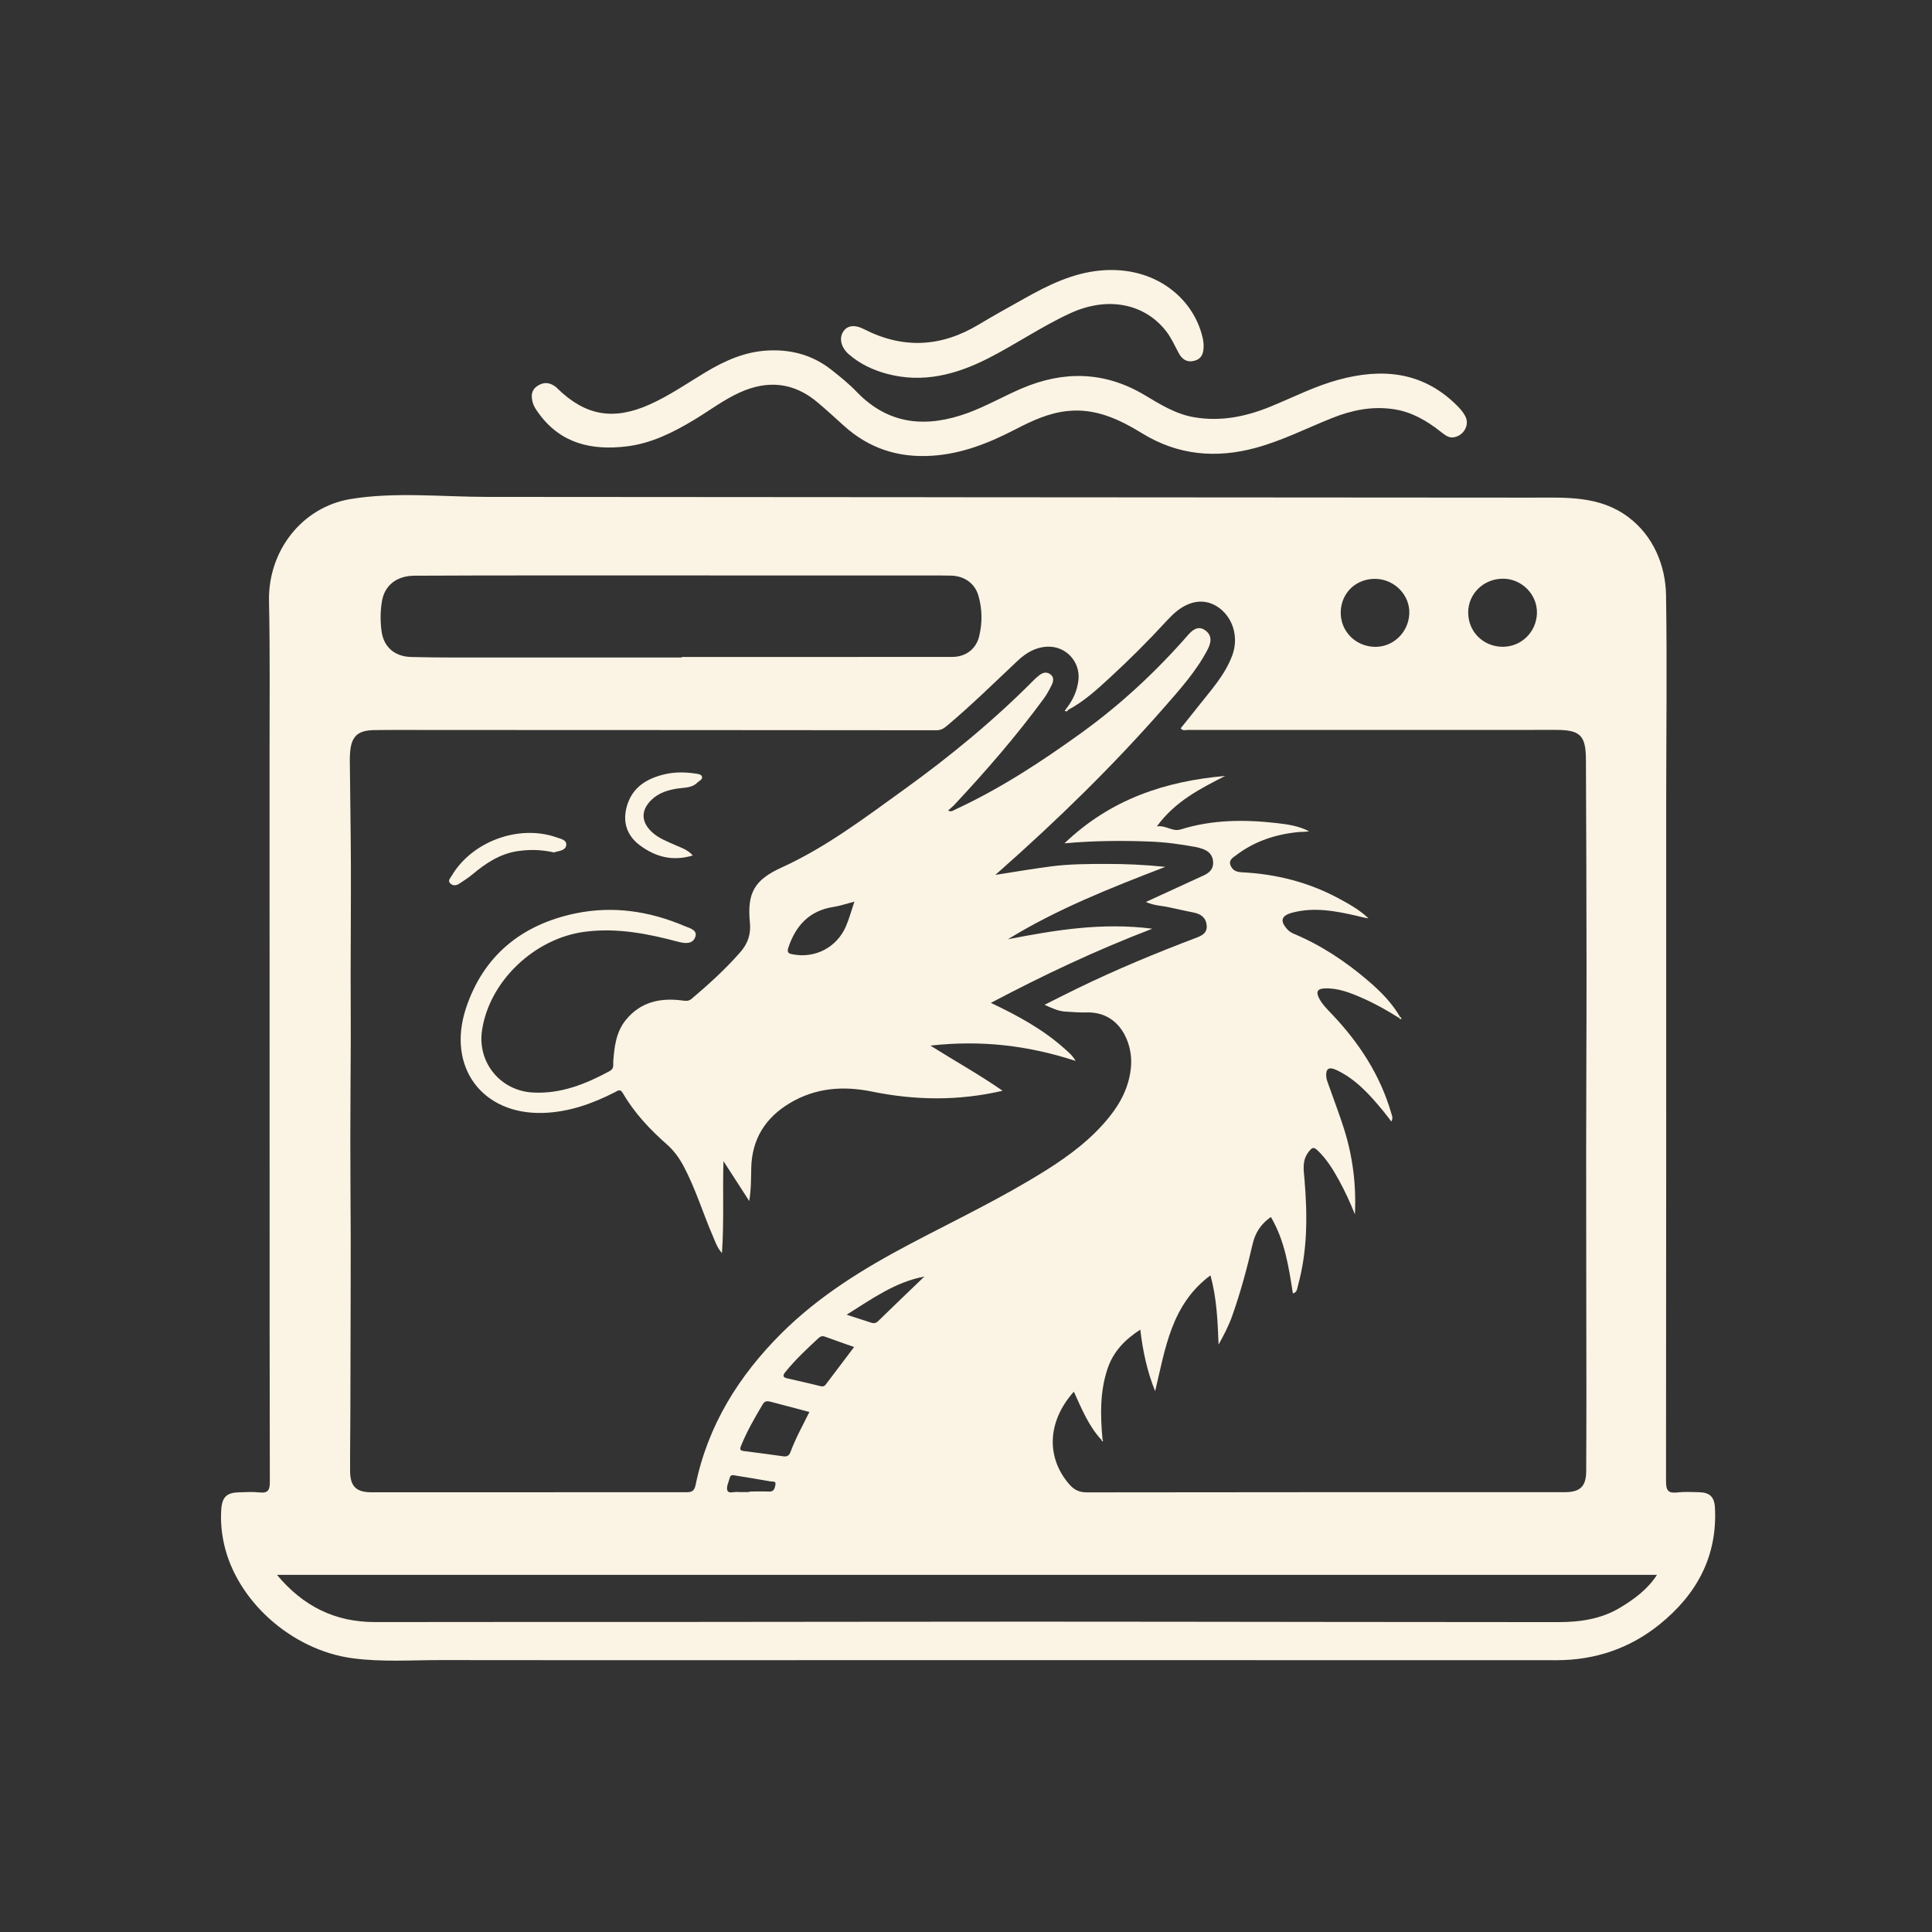 <?xml version="1.0" encoding="UTF-8"?>
<svg id="Layer_1" data-name="Layer 1" xmlns="http://www.w3.org/2000/svg" viewBox="0 0 767.99 768">
  <rect x="0" y="0" width="767.99" height="768" fill="#333333" stroke="none"/>
  <defs>
    <style>
      .cls-1 {
        fill: none;
      }

      .cls-1, .cls-2 {
        stroke-width: 0px;
      }

      .cls-2 {
        fill: #fbf3e3;
      }
    </style>
  </defs>
  <path class="cls-1" d="m384,767.93c-126.85,0-253.7-.01-380.56.07-2.81,0-3.45-.63-3.44-3.44C.08,510.85.08,257.15,0,3.44,0,.63.63,0,3.44,0c253.7.08,507.41.08,761.11,0,2.81,0,3.45.63,3.44,3.44-.08,253.7-.08,507.41,0,761.11,0,2.81-.63,3.45-3.44,3.44-126.85-.08-253.7-.07-380.56-.07h.01Zm-1.11-570.13v-.2h-43.38c-22.21,0-44.42.05-66.62.04-17.23,0-34.45-.11-51.68-.13-17.97-.02-35.94-.06-53.9.08-9.36.07-18.8-.73-28.06.82-19.08,3.19-32.74,20.44-32.32,40.59.43,20.36.21,40.72.22,61.08.03,55.1.01,110.19.02,165.29,0,41.23-.02,82.46.09,123.69,0,3.19-.64,4.6-4.09,4.21-2.71-.3-5.49-.11-8.24-.04-4.69.11-6.59,1.86-6.95,6.51-.36,4.64.03,9.24,1.02,13.78,4.95,22.81,26.92,42.42,51.09,45.67,11.83,1.59,23.71.72,35.56.73,71.72.1,143.45.01,215.17.01,75.97,0,151.94.03,227.91.04,15.28,0,29.07-4.64,40.93-14.2,14.71-11.85,23.07-26.98,22.05-46.42-.23-4.3-2.05-6.07-6.32-6.16-2.87-.06-5.78-.24-8.61.09-3.57.41-4.53-.69-4.52-4.38.11-89.58.07-179.17.07-268.75,0-27.86.38-55.73-.06-83.58-.37-23.08-17.11-38.89-40.16-38.9-24.08,0-48.16.1-72.25.13-23.34.03-46.68,0-70.01,0h-96.96Zm194.11-23.92c4.35,0,7.32-4.58,5.57-8.21-.99-2.04-2.55-3.68-4.19-5.24-13.47-12.89-29.4-14.09-46.38-9.47-9.28,2.52-17.89,6.93-26.76,10.57-9.88,4.06-19.96,6.16-30.68,4.3-7.34-1.27-13.45-5.15-19.65-8.84-15.82-9.41-32.14-9.71-48.78-2.59-7.22,3.09-14.09,7.06-21.44,9.75-16.22,5.94-31.35,4.91-44.13-8.37-3.1-3.23-6.63-6.08-10.16-8.85-7.26-5.69-15.53-8.03-24.81-7.63-9.33.4-17.39,3.99-25.16,8.67-7.37,4.43-14.45,9.37-22.36,12.88-14.26,6.32-25.28,4.43-36.41-6.35-.27-.26-.52-.55-.82-.77-2.19-1.6-4.34-2.06-6.9-.53-2.68,1.61-2.89,3.84-2.28,6.43.43,1.85,1.54,3.4,2.65,4.91,8.73,11.82,20.91,14.53,34.61,12.92,9.88-1.16,18.56-5.51,26.97-10.56,6.09-3.66,11.77-8.02,18.29-10.95,11.05-4.96,21.37-3.96,30.75,3.95,3.53,2.98,6.95,6.09,10.37,9.2,10.07,9.17,21.85,12.98,35.43,12.04,11.87-.82,22.51-5.09,32.88-10.47,6.53-3.38,13.13-6.5,20.68-7.29,11.3-1.19,20.67,3.32,29.86,8.95,14.13,8.65,29.23,9.98,45.07,5.67,10.53-2.87,20.22-7.81,30.28-11.83,7.88-3.15,15.94-4.81,24.51-3.52,7.06,1.06,12.89,4.46,18.37,8.71,1.47,1.14,2.89,2.41,4.61,2.51h.01Zm-98.55-36.8c-.06-.46-.12-1.59-.37-2.68-3.65-16.12-19.29-28.75-40.46-26.87-11.31,1-21.03,5.87-30.64,11.26-5.98,3.36-12,6.67-17.88,10.21-14.88,8.96-30,9.86-45.59,1.9-3.98-2.03-6.82-1.47-8.39,1.04-1.66,2.66-.73,6.3,2.31,8.94,4.43,3.84,9.6,6.27,15.22,7.76,14.25,3.79,27.44.28,40.1-6.15,11.12-5.65,21.43-12.79,32.8-18,14.7-6.73,29.33-3.91,38,7.19,2.1,2.68,3.41,5.8,5.02,8.75,1.34,2.45,3.29,3.77,6.15,3.02,2.91-.76,3.82-2.92,3.72-6.35v-.02Z"/>
  <path class="cls-2" d="m382.89,197.66l225.94.15c13.71,0,27.02-.88,38.55,7.82,9.69,7.31,14.69,18.94,14.89,30.92.44,27.85.06,55.72.06,83.58,0,89.58.04,179.17-.07,268.75,0,3.69.95,4.79,4.52,4.38,2.84-.33,5.74-.15,8.61-.09,4.26.09,6.09,1.86,6.32,6.16,1.02,19.44-7.34,34.57-22.05,46.42-11.86,9.56-25.65,14.2-40.93,14.2-75.97,0-151.94-.04-227.91-.04-71.72,0-143.45.08-215.17-.01-11.85-.02-23.74.86-35.56-.73-24.18-3.25-46.15-22.86-51.09-45.67-.98-4.54-1.38-9.15-1.02-13.78.36-4.65,2.26-6.4,6.95-6.51,2.75-.06,5.53-.26,8.24.04,3.46.39,4.1-1.02,4.09-4.21-.11-41.23-.08-82.46-.09-123.69,0-55.1.01-110.19-.02-165.29-.01-20.36.21-40.72-.22-61.08-.42-20.15,13.24-37.4,32.32-40.59,17.54-2.94,36.69-.88,54.42-.87,19.77,0,39.54.03,59.31.04,39.54.03,79.08.05,118.62.08h11.29v.02Zm173.22,206.97c-4.74-3.01-9.63-5.75-14.78-7.99-4.7-2.05-9.46-3.93-14.74-3.74-2.75.1-3.6,1.21-2.3,3.79,1.26,2.51,3.23,4.42,5.12,6.41,10.81,11.37,19.22,24.18,23.63,39.4.28.98.83,1.94.02,3.3-1.22-1.59-2.16-2.88-3.18-4.11-5.35-6.47-10.9-12.74-18.71-16.38-3-1.4-4.31-.42-3.94,2.89.12,1.09.58,2.15.95,3.21,2.02,5.76,4.23,11.46,6.07,17.28,3.49,11.04,4.91,22.38,4.34,34.02-1.87-4.63-3.92-9.15-6.31-13.5-2.35-4.27-4.88-8.4-8.45-11.84-1.67-1.61-2.26-1.24-3.6.46-2.76,3.5-1.99,7.27-1.67,11.1,1.17,14.12,1.23,28.18-2.59,42-.34,1.24-.32,2.83-2.04,3.22-1.64-10.46-3.17-20.94-8.75-30.38-3.92,2.75-6.2,6.22-7.24,10.72-2.24,9.71-4.84,19.33-8.18,28.74-1.33,3.74-3.14,7.24-5.36,11.26-.38-9.64-.75-18.52-3.23-27.52-15.63,11.62-17.92,29.09-21.99,46.05-3.19-7.88-4.89-15.95-5.91-24.47-6.18,4.01-10.75,8.75-13.04,15.63-3.04,9.14-2.84,18.42-1.98,27.79-.14.14-.27.27-.41.41-5.1-5.5-7.87-12.37-10.97-19.18-10.56,11.82-11.13,26.11-1.82,36.83,1.94,2.23,3.97,3.22,7.03,3.21,63.36-.1,126.71-.08,190.07-.09,6.01,0,8.36-2.35,8.38-8.34.03-10.3.09-20.6.08-30.9-.02-32.09-.11-64.18-.1-96.26,0-24.68.17-49.36.15-74.04-.01-27.21-.13-54.43-.24-81.64-.04-9.7-2.31-11.82-11.93-11.82-48.86.03-97.72.03-146.58.02-.79,0-1.73.45-2.58-.66,2.21-2.75,4.48-5.52,6.68-8.34,5.13-6.58,10.95-12.74,13.87-20.76,2.67-7.32.1-15.32-5.95-19.24-5.59-3.62-12.21-2.32-18.18,3.59-.71.7-1.41,1.41-2.09,2.15-7.18,7.83-14.71,15.32-22.52,22.51-5.13,4.72-10.29,9.45-16.52,12.76l-.68-.6c2.58-3.32,4.28-7.02,4.75-11.23.82-7.3-4.97-13.55-12.28-13.28-4.78.17-8.55,2.46-11.91,5.62-9.38,8.8-18.52,17.85-28.41,26.1-1.23,1.03-2.35,1.5-3.98,1.5-66.86-.07-133.71-.09-200.57-.11-7.62,0-15.25-.06-22.87.05-6.63.1-9.14,2.64-9.53,9.33-.06,1-.09,2-.08,3,.14,13.79.37,27.57.42,41.36.05,14.46-.08,28.91-.1,43.37,0,8.79.08,17.58.05,26.37-.03,12.91-.17,25.83-.17,38.74s.11,26.46.15,39.68c.02,7.43,0,14.86-.02,22.29-.03,15.54-.06,31.08-.11,46.62-.02,7.93-.15,15.86-.11,23.78.03,6.05,2.42,8.4,8.37,8.43,6.75.03,13.5,0,20.24,0,34.86-.01,69.73-.04,104.59-.02,2.12,0,3.55-.03,4.12-2.8,4.88-23.77,17.17-43.46,34.15-60.38,14.92-14.87,32.68-25.78,51.19-35.54,18.1-9.54,36.6-18.34,53.96-29.25,9.45-5.94,18.31-12.6,25.34-21.42,4.7-5.89,7.88-12.4,8.48-20.03.71-9.13-4.49-21.71-17.72-21.3-2.74.08-5.49-.18-8.24-.32-2.83-.14-5.3-1.3-8.43-2.72,4.83-2.41,9.03-4.57,13.27-6.62,15.26-7.41,30.91-13.91,46.77-19.92,2.26-.86,4.59-1.81,4.43-4.81-.16-3.06-2.11-4.65-4.96-5.27-3.29-.71-6.59-1.34-9.87-2.1-2.89-.67-5.96-.65-9.36-2.15,8.09-3.71,15.56-7.13,23.01-10.57,2.31-1.06,3.93-2.61,3.72-5.44-.2-2.75-1.81-4.27-4.25-5.11-.82-.28-1.66-.54-2.52-.7-6.14-1.15-12.32-1.98-18.57-2.21-10.95-.4-21.89-.35-33.74.71,18.35-17.58,40.06-24.69,63.89-26.79-9.96,5.07-19.89,10.09-27.17,20.05,3.83-.5,6.1,2.26,9.46,1.22,12.5-3.9,25.34-4,38.21-2.52,4.36.5,8.79,1.13,12.82,3.26-1.36.27-2.69.17-4,.29-9.11.85-17.56,3.59-24.91,9.17-1.25.95-3.22,1.93-2.25,4.19.83,1.93,2.31,2.53,4.44,2.64,13.51.67,26.37,3.89,38.34,10.3,4.24,2.27,8.46,4.64,12.01,7.99-1.57-.14-2.97-.59-4.41-.92-8.54-1.97-17.13-3.63-25.85-1.32-4.53,1.2-5.05,3.39-1.82,6.82.66.7,1.58,1.23,2.48,1.61,11.04,4.64,20.86,11.22,29.88,19,4.71,4.06,9.08,8.5,12.24,13.97-.15.15-.3.31-.45.47l.05-.03Zm-446.02,221.38c10.41,12.53,23.17,18.82,39.08,18.78,36.84-.08,73.67-.02,110.51-.04,49.96-.03,99.91-.12,149.87-.13,38.34,0,76.69.07,115.03.11,31.59.03,63.17.07,94.76.08,8.71,0,17.17-1.19,24.8-5.83,5.52-3.36,10.71-7.09,14.53-12.96H110.08h0Zm160.91-364.63v-.23c35.83,0,71.67.02,107.5-.02,5.33,0,9.47-3.06,10.72-8.15,1.31-5.39,1.26-10.92-.31-16.26-1.43-4.86-5.57-7.72-10.69-7.9-1.5-.05-3-.06-4.5-.06-52.56,0-105.11-.03-157.67-.02-17.1,0-34.21.02-51.31.11-7,.04-11.82,3.77-12.9,10.08-.68,3.94-.7,8.01-.17,11.95.86,6.41,5.28,10.12,11.79,10.28,5.74.14,11.49.21,17.23.21,30.1.02,60.2,0,90.3,0h.01Zm261.96-18.23c-.24,7.64,5.78,13.84,13.58,13.97,7.27.12,13.32-5.7,13.67-13.13.34-7.29-5.74-13.67-13.26-13.88-7.74-.22-13.75,5.39-14,13.05h.01Zm64.62-13.11c-7.78-.07-14.02,5.98-13.96,13.54s5.95,13.41,13.58,13.52c7.46.1,13.56-5.83,13.75-13.36.18-7.36-5.94-13.63-13.38-13.7h.01Zm-275.83,331.23c-5.23-1.37-10.29-2.7-15.35-4.04-1.27-.34-2.36-.44-3.19.96-3.18,5.36-6.3,10.75-8.65,16.56-.63,1.56-.23,1.89,1.23,2.07,5.2.64,10.39,1.34,15.58,2.08,1.49.21,2.32-.29,2.84-1.68,2.04-5.5,4.91-10.62,7.53-15.95h.01Zm17.77-25.82c-4.11-1.45-7.86-2.74-11.58-4.11-1.09-.4-1.79-.16-2.64.63-4.57,4.24-9.11,8.49-13.06,13.35-1.41,1.74-.83,2.25.89,2.64,4.36,1.01,8.73,1.95,13.06,3.06,1.52.39,1.96-.53,2.64-1.43,3.43-4.57,6.89-9.13,10.69-14.15h0Zm-2.99-12.84c3.91,1.27,6.82,2.23,9.75,3.16.98.31,1.84.3,2.72-.55,6.11-5.96,12.28-11.85,18.44-17.77-11.38,2.11-20.5,8.64-30.91,15.17h0Zm-38.57,70.48v-.2c2.62,0,5.24-.07,7.86.02,2.01.07,2.17-1.56,2.42-2.73.34-1.59-1.26-1.18-2.08-1.32-4.54-.82-9.08-1.57-13.63-2.29-.91-.14-2.08-.61-2.45.86-.42,1.67-1.4,3.55-.97,4.99.42,1.41,2.59.55,3.99.65,1.61.11,3.24.02,4.86.02h0Z"/>
  <path class="cls-2" d="m577,173.88c-1.72-.1-3.14-1.37-4.61-2.51-5.48-4.26-11.31-7.65-18.37-8.71-8.57-1.29-16.63.37-24.51,3.52-10.06,4.02-19.75,8.96-30.28,11.83-15.84,4.31-30.93,2.98-45.07-5.67-9.19-5.63-18.57-10.14-29.86-8.95-7.55.8-14.15,3.91-20.68,7.29-10.38,5.38-21.01,9.65-32.88,10.47-13.58.94-25.36-2.87-35.43-12.04-3.42-3.11-6.84-6.22-10.37-9.2-9.38-7.91-19.7-8.91-30.75-3.95-6.52,2.93-12.2,7.29-18.29,10.95-8.41,5.05-17.09,9.4-26.97,10.56-13.7,1.61-25.88-1.1-34.61-12.92-1.11-1.51-2.22-3.05-2.65-4.91-.61-2.59-.4-4.83,2.28-6.43,2.56-1.53,4.71-1.07,6.9.53.3.22.55.5.82.77,11.14,10.78,22.15,12.67,36.41,6.35,7.91-3.51,14.99-8.44,22.36-12.88,7.77-4.67,15.83-8.27,25.16-8.67,9.28-.4,17.54,1.94,24.81,7.63,3.53,2.77,7.06,5.63,10.16,8.85,12.78,13.28,27.91,14.3,44.13,8.37,7.35-2.69,14.23-6.66,21.44-9.75,16.64-7.12,32.96-6.82,48.78,2.59,6.21,3.69,12.31,7.56,19.65,8.84,10.72,1.86,20.8-.24,30.68-4.3,8.87-3.64,17.48-8.05,26.76-10.57,16.98-4.62,32.91-3.42,46.38,9.47,1.63,1.56,3.2,3.2,4.19,5.24,1.75,3.62-1.23,8.2-5.57,8.21h-.01Z"/>
  <path class="cls-2" d="m478.45,137.08c.1,3.43-.81,5.6-3.72,6.35-2.86.75-4.82-.57-6.15-3.02-1.61-2.95-2.93-6.06-5.02-8.75-8.67-11.1-23.3-13.92-38-7.19-11.37,5.2-21.68,12.35-32.8,18-12.66,6.43-25.85,9.94-40.1,6.15-5.61-1.49-10.79-3.92-15.22-7.76-3.05-2.64-3.98-6.28-2.31-8.94,1.57-2.5,4.41-3.07,8.39-1.04,15.59,7.96,30.71,7.06,45.59-1.9,5.88-3.54,11.9-6.85,17.88-10.21,9.6-5.39,19.33-10.25,30.64-11.26,21.16-1.88,36.81,10.75,40.46,26.87.25,1.09.31,2.22.37,2.68v.02Z"/>
  <path class="cls-1" d="m424.63,282.16c6.23-3.32,11.39-8.04,16.52-12.76,7.82-7.19,15.34-14.68,22.52-22.51.68-.74,1.38-1.45,2.09-2.15,5.97-5.91,12.59-7.21,18.18-3.59,6.05,3.92,8.61,11.92,5.95,19.24-2.93,8.03-8.75,14.18-13.87,20.76-2.2,2.82-4.47,5.58-6.68,8.34.85,1.11,1.78.66,2.58.66,48.86.01,97.72.02,146.58-.02,9.61,0,11.89,2.12,11.93,11.82.11,27.21.23,54.43.24,81.64.01,24.68-.15,49.36-.15,74.04,0,32.09.08,64.18.1,96.26,0,10.3-.05,20.6-.08,30.9-.02,6-2.36,8.34-8.38,8.34-63.36,0-126.71-.01-190.07.09-3.06,0-5.09-.98-7.03-3.21-9.31-10.72-8.75-25.01,1.82-36.83,3.1,6.81,5.87,13.69,10.97,19.18.11.28.15.72.59.45.08-.05-.12-.56-.19-.86-.86-9.37-1.06-18.66,1.98-27.79,2.29-6.87,6.86-11.62,13.04-15.63,1.03,8.53,2.72,16.59,5.91,24.47,4.07-16.95,6.36-34.43,21.99-46.05,2.48,9,2.85,17.88,3.23,27.52,2.22-4.02,4.03-7.52,5.36-11.26,3.34-9.4,5.94-19.03,8.18-28.74,1.04-4.5,3.32-7.97,7.24-10.72,5.58,9.44,7.11,19.92,8.75,30.38,1.72-.39,1.7-1.98,2.04-3.22,3.82-13.81,3.75-27.87,2.59-42-.32-3.83-1.09-7.6,1.67-11.1,1.34-1.7,1.93-2.07,3.6-.46,3.57,3.44,6.1,7.58,8.45,11.84,2.39,4.34,4.44,8.86,6.31,13.5.57-11.63-.86-22.98-4.34-34.02-1.84-5.82-4.05-11.52-6.07-17.28-.37-1.05-.83-2.12-.95-3.21-.37-3.31.94-4.29,3.94-2.89,7.81,3.64,13.36,9.9,18.71,16.38,1.02,1.23,1.96,2.52,3.18,4.11.81-1.36.26-2.32-.02-3.3-4.41-15.21-12.81-28.03-23.63-39.4-1.89-1.99-3.86-3.9-5.12-6.41-1.3-2.58-.45-3.7,2.3-3.79,5.28-.18,10.04,1.69,14.74,3.74,5.15,2.25,10.04,4.98,14.78,7.99.31.2.54.89.98.2.05-.08-.35-.44-.54-.67-3.16-5.46-7.53-9.91-12.24-13.97-9.02-7.78-18.84-14.37-29.88-19-.9-.38-1.82-.91-2.48-1.61-3.23-3.44-2.71-5.63,1.82-6.82,8.73-2.31,17.32-.65,25.85,1.32,1.44.33,2.85.79,4.41.92-3.56-3.36-7.77-5.72-12.01-7.99-11.97-6.41-24.83-9.64-38.34-10.3-2.13-.11-3.62-.71-4.44-2.64-.97-2.27,1-3.24,2.25-4.19,7.35-5.58,15.8-8.31,24.91-9.17,1.31-.12,2.65-.02,4-.29-4.03-2.13-8.45-2.75-12.82-3.26-12.87-1.49-25.71-1.38-38.21,2.52-3.36,1.05-5.64-1.72-9.46-1.22,7.28-9.97,17.21-14.99,27.17-20.05-23.83,2.1-45.53,9.21-63.89,26.79,11.85-1.06,22.79-1.11,33.74-.71,6.26.23,12.43,1.06,18.57,2.21.85.16,1.69.42,2.52.7,2.44.84,4.05,2.36,4.25,5.11.21,2.84-1.41,4.38-3.72,5.44-7.46,3.44-14.92,6.86-23.01,10.57,3.4,1.49,6.47,1.48,9.36,2.15,3.28.76,6.58,1.4,9.87,2.1,2.86.61,4.8,2.21,4.96,5.27.16,3-2.17,3.95-4.43,4.81-15.86,6.01-31.51,12.52-46.77,19.92-4.24,2.06-8.44,4.21-13.27,6.62,3.13,1.42,5.61,2.58,8.43,2.72,2.74.14,5.5.4,8.24.32,13.23-.41,18.43,12.17,17.72,21.3-.59,7.62-3.78,14.14-8.48,20.03-7.03,8.82-15.89,15.48-25.34,21.42-17.36,10.91-35.86,19.71-53.96,29.25-18.51,9.75-36.26,20.66-51.19,35.54-16.98,16.92-29.26,36.61-34.15,60.38-.57,2.77-2,2.8-4.12,2.8-34.86-.02-69.73,0-104.59.02-6.75,0-13.5.03-20.24,0-5.95-.03-8.34-2.38-8.37-8.43-.04-7.93.08-15.86.11-23.78.05-15.54.08-31.08.11-46.62,0-7.43.04-14.86.02-22.29-.04-13.23-.15-26.46-.15-39.68s.14-25.83.17-38.74c.02-8.79-.07-17.58-.05-26.37.02-14.46.16-28.91.1-43.37-.05-13.79-.28-27.57-.42-41.36,0-1,.02-2,.08-3,.39-6.69,2.89-9.23,9.53-9.33,7.62-.11,15.24-.05,22.87-.05,66.86.02,133.71.04,200.57.11,1.63,0,2.75-.48,3.98-1.5,9.89-8.25,19.03-17.3,28.41-26.1,3.36-3.15,7.14-5.45,11.91-5.62,7.31-.26,13.1,5.99,12.28,13.28-.47,4.21-2.17,7.91-4.75,11.23-.24.34-.48.69-.72,1.03.61.33,1.1.25,1.4-.43l-.03.03Zm2.95,139.57c-1.3-2.3-2.89-3.53-4.36-4.85-8.62-7.75-18.7-13.19-29.32-18.23,20.74-10.96,41.64-20.85,64.18-29.49-20.12-2.56-38.76.56-57.42,4.2,19.47-11.96,40.53-20.3,62.59-28.78-8.45-.88-15.88-1.18-23.33-1.17-7.38,0-14.76.04-22.08.98-7.26.94-14.49,2.19-22.19,3.38.75-.65,1.13-.97,1.49-1.29,23.17-20.47,45.27-42.02,65.65-65.29,6.32-7.21,12.79-14.39,17.27-23,1.42-2.72,1.92-5.64-1.01-7.68-2.83-1.97-5.08-.03-6.82,1.96-12.66,14.48-26.62,27.49-42.25,38.77-15.86,11.45-32.15,22.13-49.92,30.39-.97.45-1.96,1.32-3.14.53.89-.81,1.77-1.5,2.52-2.3,12.53-13.42,24.57-27.27,35.44-42.09,1.24-1.7,2.27-3.58,3.2-5.48.74-1.51,1.04-3.2-.67-4.35-1.59-1.08-3.09-.52-4.44.62-.57.48-1.17.94-1.69,1.47-15.95,16.11-33.37,30.47-51.74,43.7-15.69,11.31-31.1,23.04-48.85,31.12-10.75,4.9-13.73,9.99-12.58,21.84.45,4.59-.77,8.3-3.72,11.69-5.92,6.81-12.58,12.83-19.45,18.65-1.24,1.05-2.41.83-3.82.65-8.67-1.11-16.43.57-22.27,7.68-3.95,4.81-4.61,10.63-5.05,16.52-.11,1.39.42,2.87-1.4,3.86-9.56,5.16-19.39,9.14-30.57,8.54-12.81-.68-22.06-11.85-20.22-24.58,2.84-19.63,20.84-36.7,40.84-39.32,12.84-1.68,25.1.76,37.31,4.01,2.9.77,5.74.83,6.67-2.03.89-2.74-2.32-3.42-4.25-4.24-14.02-5.99-28.64-8.15-43.58-5.01-21.25,4.47-36.45,16.79-43.34,37.62-7.76,23.44,6.47,42.4,30.64,41.66,10.16-.31,19.56-3.63,28.54-8.23,1.21-.62,2.08-1.51,3.22.45,4.57,7.85,10.74,14.38,17.52,20.36,2.75,2.42,4.85,5.33,6.57,8.57,4.78,8.96,7.68,18.69,11.7,27.96.91,2.08,1.59,4.31,3.55,6.62.87-12.3.23-23.94.61-36.57,3.77,5.84,7.01,10.85,10.24,15.86.78-4.56.69-8.88.8-13.2.29-11.45,5.61-19.91,15.38-25.75,10.24-6.12,21.25-6.87,32.59-4.56,17.17,3.49,34.27,3.77,51.95-.32-9.25-6.43-18.73-11.68-28.7-17.95,20.26-2.28,38.98-.04,57.73,6.09h-.02Zm-152.19-81.67c-2.11-2.34-4.52-3.03-6.72-4.02-3.29-1.48-6.71-2.7-9.44-5.2-4.45-4.07-4.57-8.75-.22-12.94,2.91-2.8,6.56-3.88,10.46-4.47,2.66-.4,5.54-.17,7.7-2.32.76-.76,2.29-1.2,1.83-2.5-.3-.85-1.61-.97-2.62-1.12-3.99-.59-8-.65-11.91.23-7.19,1.61-13.09,5.12-15.28,12.69-1.8,6.24-.08,11.72,5.17,15.62,6.13,4.55,12.91,6.47,21.02,4.03h.01Zm-55.16-1.2c1.8-.63,4.49-.63,4.85-2.78.36-2.19-2.19-2.62-3.89-3.22-14.97-5.25-33.68,1.66-41.68,15.38-.54.92-1.63,1.87-.49,2.96,1.02.98,2.34.88,3.47.14,1.87-1.22,3.76-2.45,5.48-3.88,5.13-4.3,10.63-7.93,17.35-9.04,4.94-.81,9.93-.7,14.92.45h0Z"/>
  <path class="cls-1" d="m110.08,626.02h548.59c-3.83,5.87-9.01,9.61-14.53,12.96-7.63,4.64-16.09,5.83-24.8,5.83-31.59,0-63.17-.05-94.76-.08-38.34-.04-76.69-.12-115.03-.11-49.96.01-99.91.1-149.87.13-36.84.02-73.67-.04-110.51.04-15.91.04-28.66-6.25-39.08-18.78h-.01Z"/>
  <path class="cls-1" d="m271,261.38c-30.1,0-60.2.01-90.3,0-5.74,0-11.49-.07-17.23-.21-6.51-.15-10.94-3.86-11.79-10.28-.53-3.95-.5-8.01.17-11.95,1.08-6.31,5.89-10.04,12.9-10.08,17.1-.09,34.21-.11,51.31-.11,52.56,0,105.11,0,157.67.02,1.5,0,3,0,4.5.06,5.11.18,9.26,3.04,10.69,7.9,1.57,5.34,1.62,10.87.31,16.26-1.24,5.1-5.38,8.15-10.72,8.15-35.83.04-71.67.02-107.5.02v.23h0Z"/>
  <path class="cls-1" d="m532.95,243.15c.24-7.66,6.26-13.27,14-13.05,7.51.21,13.6,6.59,13.26,13.88-.35,7.44-6.4,13.25-13.67,13.13-7.8-.13-13.82-6.32-13.58-13.97h-.01Z"/>
  <path class="cls-1" d="m597.57,230.04c7.44.07,13.56,6.34,13.38,13.7-.18,7.52-6.29,13.45-13.75,13.36-7.64-.1-13.52-5.96-13.58-13.52s6.17-13.61,13.96-13.54h-.01Z"/>
  <path class="cls-1" d="m321.75,561.28c-2.62,5.33-5.5,10.45-7.53,15.95-.52,1.39-1.35,1.9-2.84,1.68-5.19-.74-10.38-1.44-15.58-2.08-1.46-.18-1.86-.51-1.23-2.07,2.34-5.81,5.46-11.2,8.65-16.56.83-1.4,1.92-1.3,3.19-.96,5.06,1.34,10.12,2.66,15.35,4.04h-.01Z"/>
  <path class="cls-1" d="m339.52,535.46c-3.8,5.02-7.26,9.57-10.69,14.15-.68.9-1.12,1.82-2.64,1.43-4.33-1.11-8.71-2.05-13.06-3.06-1.72-.4-2.31-.9-.89-2.64,3.95-4.87,8.49-9.11,13.06-13.35.85-.79,1.55-1.03,2.64-.63,3.72,1.37,7.47,2.66,11.58,4.11h0Z"/>
  <path class="cls-1" d="m336.53,522.61c10.4-6.52,19.53-13.06,30.91-15.17-6.15,5.92-12.32,11.81-18.44,17.77-.87.85-1.74.86-2.72.55-2.93-.92-5.84-1.89-9.75-3.16h0Z"/>
  <path class="cls-1" d="m297.96,593.09c-1.62,0-3.25.08-4.86-.02-1.4-.09-3.57.76-3.99-.65-.43-1.44.55-3.32.97-4.99.36-1.47,1.54-1,2.45-.86,4.55.72,9.1,1.47,13.63,2.29.83.15,2.42-.27,2.08,1.32-.25,1.17-.41,2.8-2.42,2.73-2.62-.1-5.24-.02-7.86-.02v.2h0Z"/>
  <path class="cls-2" d="m427.58,421.73c-18.75-6.13-37.47-8.37-57.73-6.09,9.97,6.27,19.45,11.52,28.7,17.95-17.68,4.1-34.78,3.82-51.95.32-11.33-2.31-22.34-1.56-32.59,4.56-9.78,5.84-15.09,14.3-15.38,25.75-.11,4.32-.02,8.64-.8,13.2-3.23-5.01-6.47-10.02-10.24-15.86-.38,12.63.26,24.27-.61,36.57-1.97-2.3-2.65-4.53-3.55-6.62-4.03-9.27-6.93-19-11.7-27.96-1.73-3.24-3.83-6.15-6.57-8.57-6.78-5.98-12.96-12.5-17.52-20.36-1.14-1.95-2.01-1.07-3.22-.45-8.98,4.59-18.38,7.92-28.54,8.23-24.17.74-38.39-18.22-30.64-41.66,6.89-20.83,22.09-33.15,43.34-37.62,14.94-3.14,29.56-.98,43.58,5.01,1.93.82,5.14,1.5,4.25,4.24-.93,2.85-3.77,2.8-6.67,2.03-12.21-3.25-24.47-5.69-37.31-4.01-20,2.62-38,19.69-40.84,39.32-1.84,12.73,7.41,23.9,20.22,24.58,11.18.6,21.01-3.38,30.57-8.54,1.83-.99,1.3-2.47,1.4-3.86.45-5.89,1.11-11.72,5.05-16.52,5.84-7.11,13.61-8.79,22.27-7.68,1.41.18,2.58.4,3.82-.65,6.87-5.82,13.52-11.84,19.45-18.65,2.95-3.39,4.17-7.1,3.72-11.69-1.15-11.84,1.83-16.94,12.58-21.84,17.75-8.09,33.16-19.82,48.85-31.12,18.37-13.24,35.79-27.6,51.74-43.7.52-.53,1.12-.99,1.69-1.47,1.35-1.13,2.85-1.69,4.44-.62,1.7,1.15,1.41,2.84.67,4.35-.93,1.89-1.95,3.78-3.2,5.48-10.87,14.82-22.9,28.67-35.44,42.09-.75.8-1.62,1.49-2.52,2.3,1.18.79,2.17-.08,3.14-.53,17.78-8.26,34.07-18.94,49.92-30.39,15.62-11.28,29.59-24.29,42.25-38.77,1.74-1.99,3.99-3.93,6.82-1.96,2.94,2.04,2.43,4.96,1.01,7.68-4.49,8.61-10.96,15.79-17.27,23-20.37,23.27-42.48,44.82-65.65,65.29-.37.32-.74.64-1.49,1.29,7.7-1.19,14.93-2.44,22.19-3.38,7.32-.95,14.7-.98,22.08-.98s14.88.3,23.33,1.17c-22.06,8.48-43.12,16.83-62.59,28.78,18.66-3.63,37.29-6.76,57.42-4.2-22.53,8.63-43.43,18.53-64.18,29.49,10.62,5.03,20.7,10.48,29.32,18.23,1.47,1.32,3.06,2.55,4.36,4.85h.02Zm-87.94-63.33c-3.12.81-5.7,1.71-8.35,2.12-9.47,1.48-14.87,7.25-17.86,16-.75,2.21.06,2.52,1.71,2.84,8.87,1.71,17.51-2.75,21.13-11.14,1.3-3.02,2.15-6.24,3.37-9.83h0Z"/>
  <path class="cls-2" d="m275.39,340.06c-8.11,2.44-14.9.52-21.02-4.03-5.25-3.9-6.97-9.37-5.17-15.62,2.18-7.57,8.09-11.07,15.28-12.69,3.91-.88,7.92-.82,11.91-.23,1.01.15,2.32.27,2.62,1.12.46,1.3-1.07,1.74-1.83,2.5-2.15,2.15-5.04,1.92-7.7,2.32-3.9.59-7.55,1.67-10.46,4.47-4.35,4.18-4.23,8.87.22,12.94,2.73,2.5,6.15,3.72,9.44,5.2,2.2.99,4.6,1.68,6.72,4.02h-.01Z"/>
  <path class="cls-2" d="m220.23,338.86c-4.99-1.15-9.98-1.26-14.92-.45-6.72,1.11-12.22,4.75-17.35,9.04-1.71,1.43-3.6,2.66-5.48,3.88-1.13.74-2.45.83-3.47-.14-1.14-1.09-.05-2.04.49-2.96,8-13.72,26.71-20.63,41.68-15.38,1.71.6,4.25,1.02,3.89,3.22-.35,2.16-3.05,2.15-4.85,2.78h.01Z"/>
  <path class="cls-2" d="m424.63,282.16c-.3.68-.79.75-1.4.43.24-.34.48-.69.72-1.03.23.2.45.4.68.6Z"/>
  <path class="cls-2" d="m556.56,404.16c.19.23.59.59.54.67-.44.69-.67,0-.98-.2.15-.16.29-.32.45-.47h-.01Z"/>
  <path class="cls-2" d="m438.24,571.96c.07.3.27.8.19.86-.44.27-.48-.17-.59-.45.14-.13.27-.27.41-.41h-.01Z"/>
  <path class="cls-1" d="m339.64,358.4c-1.21,3.59-2.06,6.81-3.37,9.83-3.62,8.38-12.26,12.84-21.13,11.14-1.65-.32-2.47-.63-1.71-2.84,2.99-8.75,8.39-14.53,17.86-16,2.65-.41,5.23-1.31,8.35-2.12h0Z"/>
</svg>